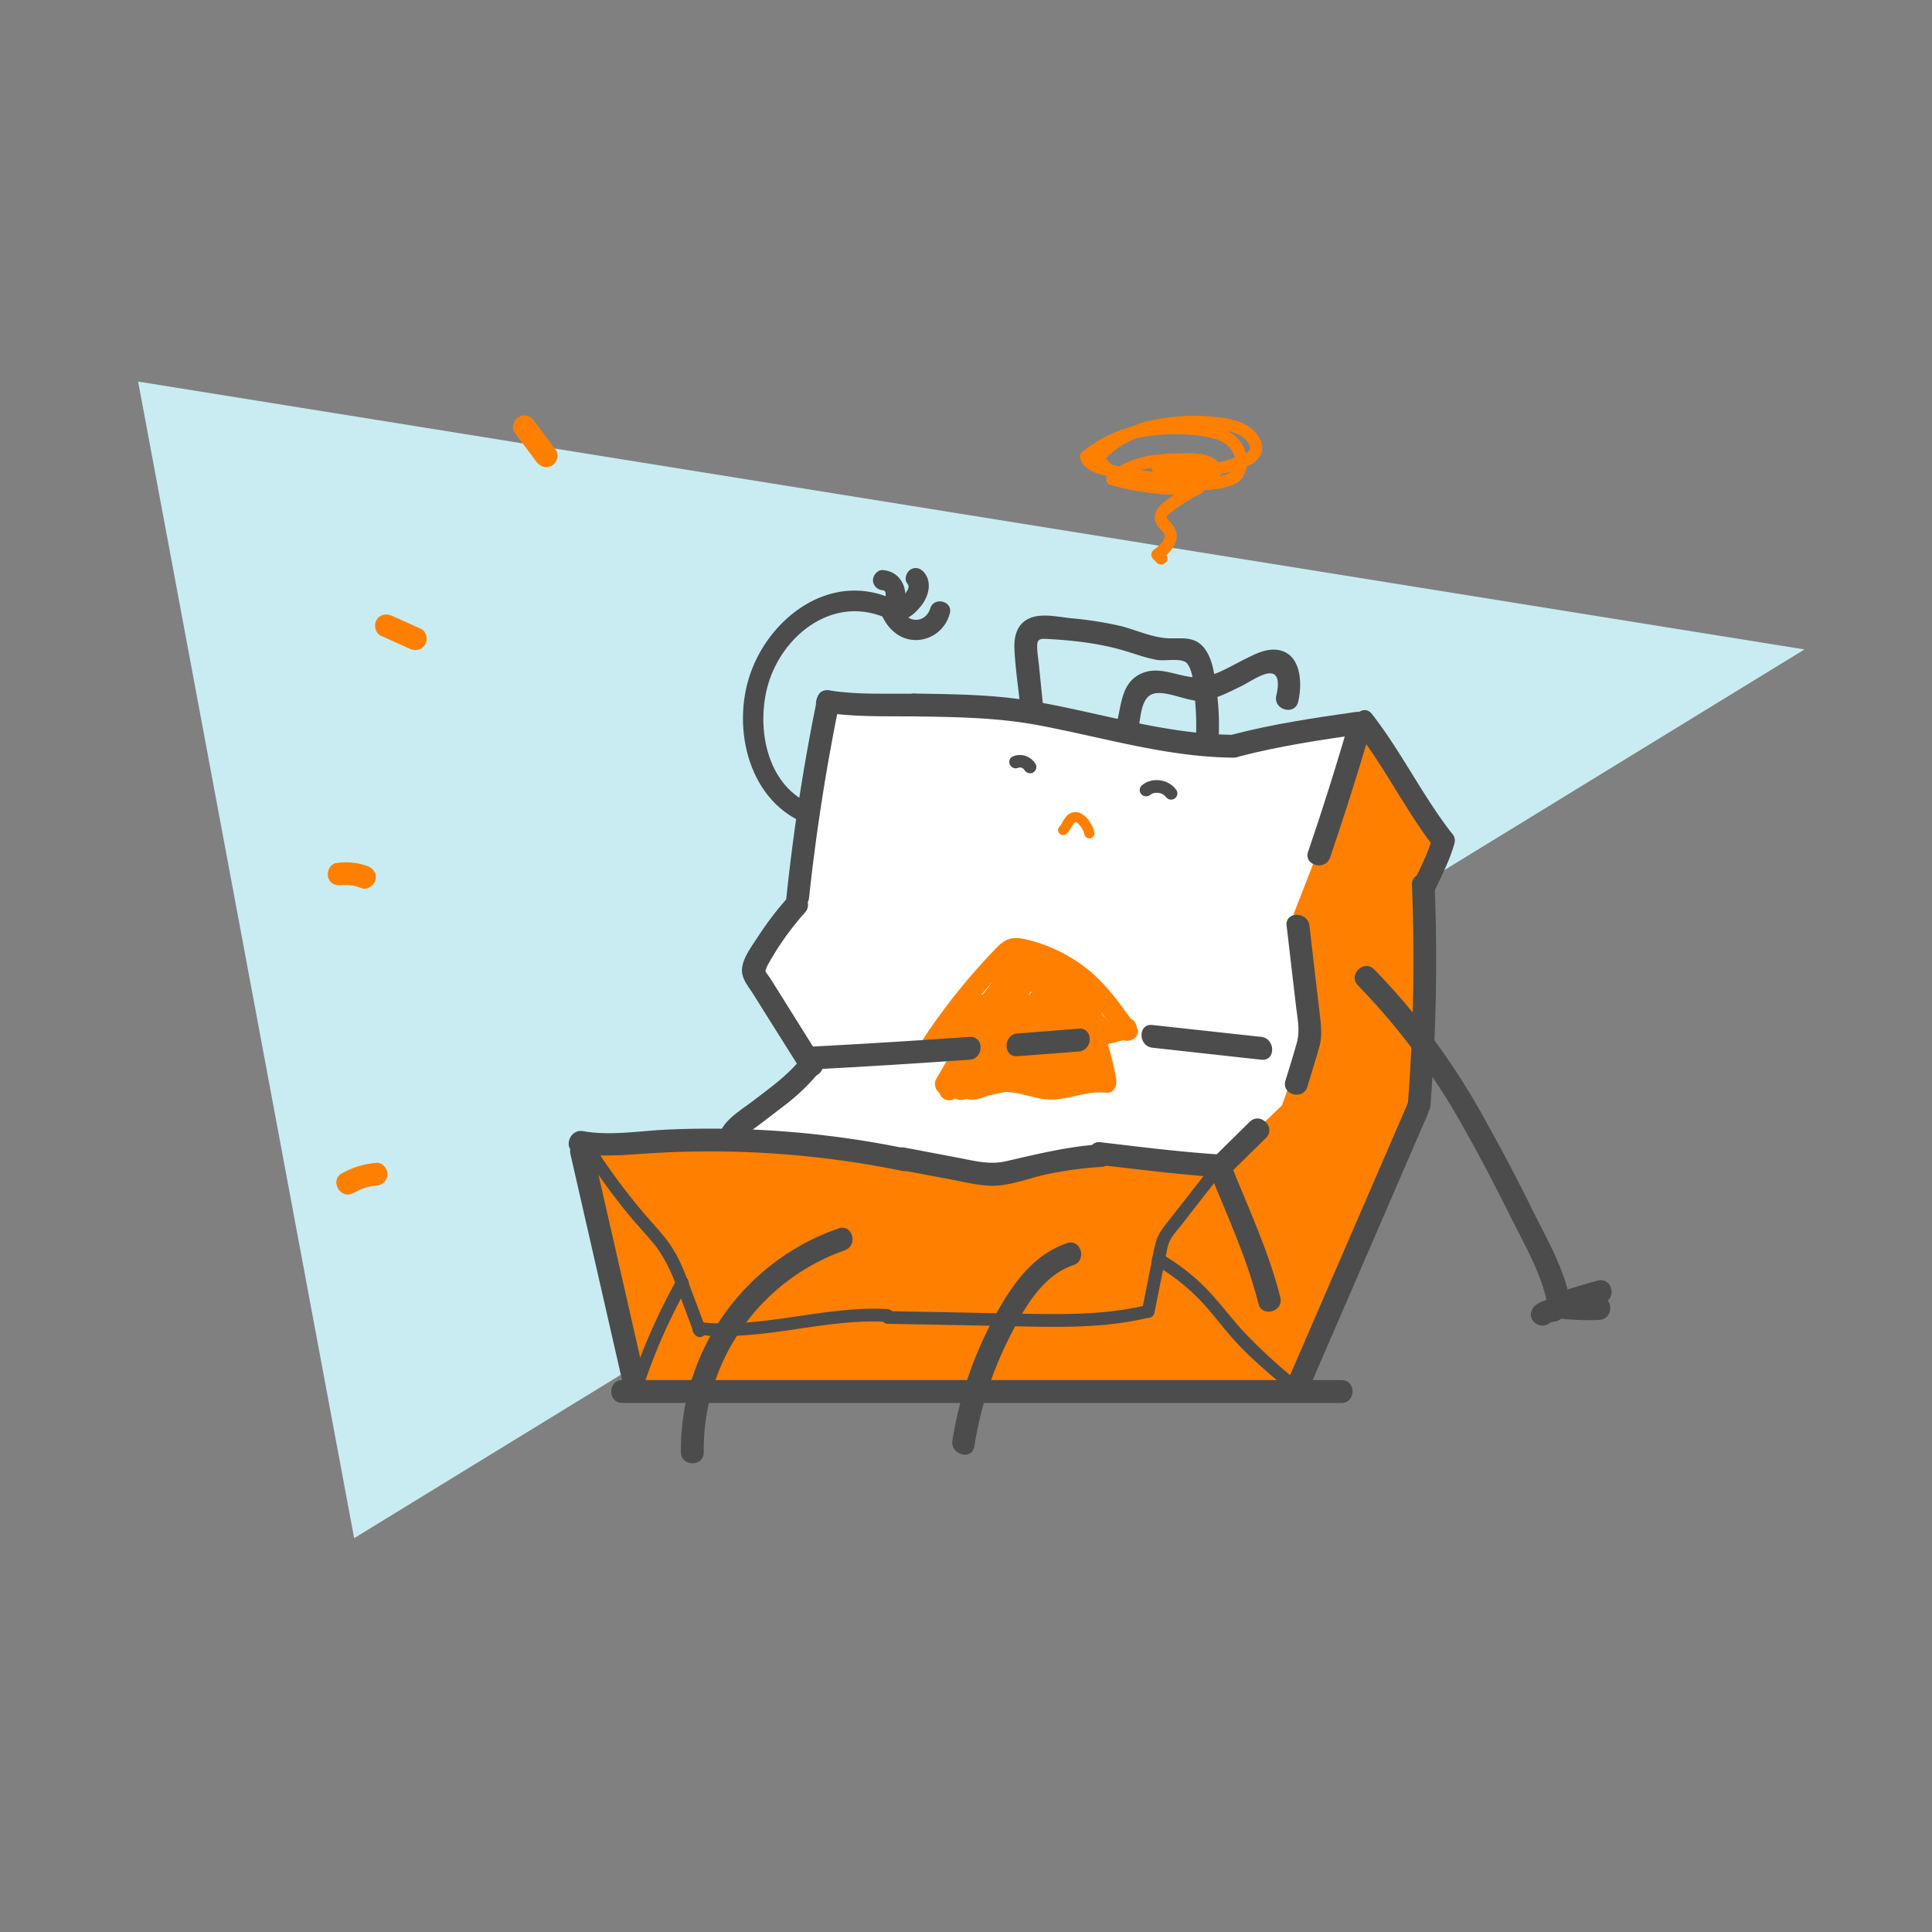 <svg fill="none" xmlns="http://www.w3.org/2000/svg" viewBox="0 0 148 148"><rect x="0" y="0" width="148" height="148" fill="#808080" stroke="none"/><path d="m10.58 29.23 16.55 88.6 111.1-68.08L10.58 29.23Z" fill="#C9ECF2"/><path d="M68.1 45.77c-4.6-1.89-9.13 1.55-10.62 5.83-1.48 4.26-.09 9.98 4.53 11.6.94.33 1.35-1.16.4-1.5-3.8-1.34-4.61-6.3-3.44-9.68 1.25-3.57 4.92-6.31 8.73-4.75.93.39 1.33-1.12.41-1.5Z" fill="#4C4C4C"/><path d="M67.58 47.18c.48 1.08 1.44 1.89 2.67 1.85a2.7 2.7 0 0 0 2.5-2.01c.3-.96-1.2-1.36-1.49-.41-.17.55-.63.93-1.22.86-.6-.07-.9-.56-1.12-1.07-.41-.91-1.75-.12-1.34.77v.01Z" fill="#4C4C4C"/><path d="M68.32 47.28c.89.59 1.76-.25 2.28-.92.52-.67.81-1.7.23-2.46-.25-.34-.67-.51-1.06-.28-.33.2-.53.72-.28 1.06.18.23.11.4-.04.64a2.58 2.58 0 0 1-.48.56c-.13.07-.08.09.14.06-.83-.55-1.61.8-.77 1.34h-.02Z" fill="#4C4C4C"/><path d="M69.2 46.6c.47-1.28-.07-2.8-1.55-2.93-.42-.04-.78.39-.78.78.01.42.36.76.78.77.38.04.12.83.06.97-.14.4.17.85.55.96.4.1.83-.14.95-.54Z" fill="#4C4C4C"/><path d="m63.4 53.88-2.32 15.54-3.42 5.06 4.13 6.7-6.11 6.04-11.29.41 4.16 18.59.69.51h50.19s3.9-9.53 4.63-11.23l4.61-10.68.32-16.88 1.55-3.4-6.36-8.94-10.39 1.63-16.35-2.94-4.32-.14-1.56-.13-1.2.15-6.95-.3Z" fill="#fff"/><path d="m48.59 106.74-4.2-19.1s13.6-.58 16.2-.04c2.6.53 12.6 1.95 14.18 2.16 1.57.2 6.08-.46 6.08-.46l4.7-.77 7.92.72 4.74-4.58 1.63-4.63-.94-9.51 3.15-8.09 2.13-6.85 6.36 8.95-1.4 4.23v15.5L98.9 106.74H48.6Z" fill="#FF8000"/><path d="M72 80.48a44.34 44.34 0 0 1 5.49-6.83c.41-.31.64-.22 1.12-.09 1.56.41 3 1.2 4.2 2.28a22.77 22.77 0 0 1 2.88 3.55c.58.81 1.92.04 1.34-.77-1.04-1.48-2.1-3-3.49-4.19a11.83 11.83 0 0 0-5-2.48c-.82-.2-1.4-.1-2.03.48a47.7 47.7 0 0 0-5.86 7.27c-.55.84.8 1.62 1.34.78Z" fill="#FF8000"/><path d="M73.63 81.15c.35-.1.71-.14 1.07-.1l-.74-.98c-.3.93-.96 2.7-.42 3.63.66 1.17 2.13.1 3.04-.02 1.44-.18 2.73.63 4.16.55 1.36-.08 2.64-.69 4.02-.52.55.06.82-.55.75-.99-.2-1.2-.5-2.39-.92-3.54l-.54.96a17.2 17.2 0 0 0 2.5-.61c.94-.3.54-1.8-.42-1.5-.81.27-1.65.47-2.49.61a.78.78 0 0 0-.54.96c.41 1.15.72 2.33.91 3.54l.75-.98c-1.8-.22-3.49.83-5.28.37-.83-.22-1.64-.46-2.52-.43-.4.01-.8.06-1.18.15-.42.1-1.01.47-1.43.44l.55.23c-.07-.07.18-1.01.2-1.17.1-.42.22-.84.35-1.26.16-.52-.27-.94-.75-.98-.5-.05-1 0-1.49.15-.96.27-.55 1.77.41 1.5v-.01Z" fill="#FF8000"/><path d="M77.5 74.38a27.78 27.78 0 0 1-4.1 3.9l1.1 1.09a30.99 30.99 0 0 0 4.51-4.35.78.78 0 0 0-1.1-1.1 19.7 19.7 0 0 0-3.02 3.05c-.5.62.17 1.8.94 1.22l3.15-2.37-1.06-1.06a18.73 18.73 0 0 0-2.07 3.69c-.27.65.34 1.52 1.07 1.06a26.49 26.49 0 0 0 4.62-3.69c.7-.7-.37-1.77-1.1-1.1a40.87 40.87 0 0 0-5.03 5.25c-.47.6.45 1.5 1.06 1.06l3.3-2.38-.94-1.22c-1.09 1-2.03 2.12-2.82 3.36-.43.67.4 1.44 1.06 1.07a31.64 31.64 0 0 0 5.16-3.75l-1.1-1.1c-1.18 1.06-2.33 2.14-3 3.6-.17.34-.14.88.27 1.06.5.25 1.09.3 1.62.13.3-.1.8-.3 1-.53.36-.1.4-.28.1-.55L81 81c-.7.93.06 2.28 1.2 2.1 1.28-.21 1.44-1.53 1.1-2.54-.6-1.72-.35-3.2.08-4.94h-1.5c.34 1 .76 1.97 1.26 2.9l1.06-1.05-3.45-2.17c-.8-.5-1.77-1.46-2.77-1.31a.75.75 0 0 0-.54.54c-.1.32 0 .67.24.91.2.2.48.27.75.2.88-.34.78-1.38.38-2.07a.8.8 0 0 0-.88-.35c-1.05.18-1.46 1.32-2 2.1a14.86 14.86 0 0 1-2.62 2.85l1.22.94c.42-.65.76-1.34 1-2.08.25-.76-.77-1.27-1.3-.75-.52.5-.91 1.1-1.17 1.78-.24.61.61 1.26 1.15.88 1.13-.83 2.19-1.72 3.27-2.6.8-.66 2.48-1.75 3.23-.41l.27-1.07a9.27 9.27 0 0 0-4.83 5.56l1.14-.47a3.78 3.78 0 0 1-1.47-1.14c-.5-.64-1.7-.31-1.42.6.27.88.42 1.79.45 2.7.02.48.5.92.99.76 2-.7 4.1-1 6.22-.9.54.03 1.03-.7.67-1.16a11.37 11.37 0 0 1-2.05-4.3c-.2-.83-1.6-.67-1.52.21l.48 5.83 1.16-.67a6.32 6.32 0 0 0-2.46-.68c-.98-.1-2.1-.08-2.9-.74-.6-.48-.73-1.44-1.45-1.76-.86-.37-1.77.52-2.44.94-.72.46-.28 1.7.6 1.42l1.05-.33c.94-.3.54-1.8-.42-1.5l-1.05.33.6 1.42c.42-.26.97-.77 1.48-.86l-.6-.08c.3.16.6 1.01.91 1.32.48.47 1.05.82 1.69 1.03 1.36.45 2.92.12 4.2.83.49.26 1.23-.06 1.17-.67l-.48-5.82-1.52.2c.4 1.69 1.15 3.28 2.2 4.66l.68-1.16c-2.26-.1-4.5.22-6.64.95l.98.74c-.03-1.05-.2-2.1-.5-3.11l-1.43.6c.53.72 1.22 1.3 2.03 1.7a.8.8 0 0 0 1.14-.47 7.74 7.74 0 0 1 4.13-4.62c.4-.19.47-.72.28-1.06-.73-1.32-2.35-1.66-3.7-1.17-.79.3-1.45.82-2.09 1.36-.92.78-1.85 1.55-2.83 2.25l1.14.88c.17-.42.43-.8.76-1.1l-1.31-.75c-.2.6-.49 1.18-.84 1.7-.51.78.58 1.49 1.22.95a15.94 15.94 0 0 0 2.95-3.3c.24-.37.52-1.18.98-1.26l-.88-.35.07.3.55-.54-.07.02.76.2-.06-.08.2.76.01-.09-.54.54.15-.02-.6-.07c.92.42 1.8 1.1 2.66 1.64l2.82 1.78c.68.43 1.4-.4 1.06-1.06-.43-.82-.8-1.67-1.1-2.55-.23-.69-1.3-.77-1.5 0a13.79 13.79 0 0 0-.54 3.52 6.12 6.12 0 0 0 .51 2.4c.02.2.11.38.27.5.17.34.28.3.35-.1.4-.6.27-1.65-.43-1.99-.32-.14-.7-.15-1.03-.02-.46.16-1.31 1.04-1.81.82l.29 1.06c.62-1.34 1.67-2.31 2.76-3.28.75-.67-.35-1.76-1.1-1.1a29.45 29.45 0 0 1-4.85 3.49l1.06 1.06a15.27 15.27 0 0 1 2.58-3.05c.64-.58-.21-1.74-.94-1.22l-3.3 2.38 1.07 1.06c1.4-1.82 3.1-3.37 4.78-4.92l-1.1-1.1a24.76 24.76 0 0 1-4.3 3.44l1.06 1.06c.55-1.3 1.24-2.54 2.07-3.68.44-.62-.45-1.53-1.06-1.07l-3.16 2.37.94 1.22A19.7 19.7 0 0 1 79.01 75l-1.1-1.1a30.79 30.79 0 0 1-4.5 4.38c-.8.62.31 1.7 1.1 1.1a27.7 27.7 0 0 0 4.08-3.9c.65-.75-.45-1.85-1.1-1.09Z" fill="#FF8000"/><path d="m83.78 79.17-.18-.05.28-1.06c-1.4.92-3.03 2.6-1.78 4.33a.78.78 0 0 0 1.44-.39c.12-1.4.46-2.95.32-4.35-.12-1.27-1.15-1.46-2.23-1.27-.66.12-1.33.27-1.98.47-.84.24-1.51.6-2.4.41-1.02-.22-1.98-.28-2.4.88-.34.94 1.17 1.35 1.5.42-.12.32 1.92.34 2.1.3.88-.2 1.72-.57 2.6-.78.2-.04 1.1-.36 1.27-.2.13.14-.08 1.1-.1 1.3L82 82l1.45-.39c-.68-.94.53-1.75 1.22-2.2a.8.8 0 0 0 .28-1.07c-.42-.85-1.66-1.03-2.26-.26-.6.77.49 1.88 1.1 1.1v-.01Z" fill="#FF8000"/><path d="M83.13 80.77c-1.95.42-3.8.83-5.82.75a5.64 5.64 0 0 0-4.23 1.42h1.1a2.23 2.23 0 0 0-1.8-.67l.68 1.16 1.78-3.04c.5-.87-.83-1.65-1.34-.78l-1.78 3.04c-.28.49.07 1.21.67 1.17.25-.08.53.01.69.22.3.3.79.3 1.1 0 1.4-1.26 2.9-.85 4.61-.92 1.6-.08 3.2-.52 4.75-.86.97-.2.56-1.7-.41-1.5Z" fill="#FF8000"/><path d="M73.08 84.2c.61-.34 1.67-.16 2.37-.26.83-.11 1.65-.3 2.44-.58.94-.32.54-1.81-.41-1.5-.95.34-1.94.55-2.95.63-.8.05-1.51-.03-2.23.36-.88.48-.1 1.82.78 1.34ZM78.94 75.53c.42-.45.66-1.04.65-1.65a.78.78 0 1 0-1.55 0v.14c.01-.09.01-.09 0 0l-.06.2c.04-.13-.03.05-.04.08l-.08.12c.05-.07.04-.06-.02 0a.78.78 0 0 0 1.1 1.1Z" fill="#FF8000"/><path d="M47.67 107.47h55.1c1.12 0 1.12-1.75 0-1.75h-55.1c-1.13 0-1.13 1.75 0 1.75Z" fill="#4C4C4C"/><path d="m49.43 105.69-4.05-17.74c-.25-1.09-1.94-.63-1.68.47l4.05 17.73c.25 1.1 1.94.63 1.68-.46Z" fill="#4C4C4C"/><path d="M44.2 88.34c2.03.35 4.04.09 6.08-.02a73.29 73.29 0 0 1 18.8 1.37c1.1.23 1.56-1.45.46-1.68a74.5 74.5 0 0 0-18.38-1.48c-2.14.09-4.37.5-6.5.12-1.1-.19-1.57 1.5-.47 1.69Z" fill="#4C4C4C"/><path d="m68.84 89.6 4.15.78c1.2.23 2.43.56 3.66.42 1.22-.14 2.38-.6 3.57-.85a28.7 28.7 0 0 1 4.17-.56c1.12-.07 1.13-1.81 0-1.74-2.53.16-4.9.75-7.35 1.31-1.22.28-2.39-.03-3.58-.26l-4.16-.79c-1.1-.2-1.57 1.48-.46 1.69ZM70.04 54.88c3.19.05 6.27.08 9.42.66 5 .93 9.9 2.46 15.04 2.5 1.12 0 1.12-1.74 0-1.75-5.21-.04-10.19-1.68-15.28-2.56-3.07-.53-6.08-.55-9.18-.6-1.12-.01-1.13 1.74 0 1.75Z" fill="#4C4C4C"/><path d="M63.14 54.58c2.27.35 4.6.28 6.9.3 1.12.01 1.12-1.73 0-1.74-2.12-.02-4.33.09-6.44-.24-1.1-.17-1.57 1.51-.46 1.68Z" fill="#4C4C4C"/><path d="M62.6 53.5a157.77 157.77 0 0 0-2.36 15.27c-.12 1.11 1.63 1.1 1.74 0 .53-4.97 1.3-9.9 2.3-14.8.22-1.1-1.46-1.57-1.68-.47ZM107.85 84.5l-9.15 21.14c-.44 1.02 1.06 1.91 1.51.88l9.15-21.14c.44-1.02-1.06-1.91-1.5-.88ZM84.3 89.25c3 .34 5.97.72 8.98.93 1.12.07 1.12-1.67 0-1.75-3-.2-5.99-.58-8.98-.93-1.12-.13-1.1 1.62 0 1.75Z" fill="#4C4C4C"/><path d="M92.66 89.8c1.34 3.3 2.87 6.6 3.74 10.06.27 1.09 1.95.63 1.68-.47-.87-3.47-2.4-6.75-3.74-10.06-.42-1.03-2.1-.58-1.68.46ZM109.73 64.18c-.31 1.06-.78 2.02-1.26 3.02s1.03 1.9 1.5.88c.54-1.13 1.1-2.24 1.44-3.44.31-1.08-1.37-1.55-1.68-.46Z" fill="#4C4C4C"/><path d="M108.16 67.8c.23 5.62.12 11.26-.32 16.87-.1 1.12 1.66 1.12 1.74 0 .44-5.61.55-11.25.32-16.87-.04-1.12-1.79-1.13-1.74 0ZM103.36 55.23c-.97 3.36-2.02 6.7-3.15 10-.37 1.06 1.32 1.52 1.68.46a229.6 229.6 0 0 0 3.16-10c.31-1.08-1.37-1.54-1.69-.46ZM98.56 70.91l.72 6.16c.11.94.32 1.86.07 2.78-.27.98-.58 1.96-.88 2.93-.33 1.08 1.36 1.54 1.68.47.3-1.02.64-2.04.92-3.07.25-.92.11-1.79 0-2.73l-.76-6.54c-.13-1.1-1.88-1.11-1.75 0ZM94.44 89.67l2.54-2.5c.8-.79-.44-2.02-1.24-1.24l-2.54 2.5c-.8.8.43 2.03 1.24 1.24ZM60.44 68.66c-.88.97-1.67 2.01-2.38 3.1-.5.78-1.43 1.94-1.18 2.92.13.54.54 1.02.83 1.49l1.23 1.96 2.47 3.93c.6.95 2.1.08 1.5-.88l-3.9-6.23c-.1-.16-.38-.47-.4-.65.02.17.1-.2.19-.35a21.74 21.74 0 0 1 2.87-4.05c.74-.84-.49-2.08-1.24-1.24Z" fill="#4C4C4C"/><path d="M61.42 81.02c-1.04 1.36-2.48 2.34-3.82 3.38-.74.57-3.08 1.95-2.29 3.12.63.93 2.14.05 1.51-.88l-.05-.08v.88c.24-.53 1.05-1 1.5-1.36l1.7-1.3c1.1-.82 2.1-1.78 2.96-2.87.68-.89-.84-1.76-1.51-.88ZM94.97 57.94c3.07-.8 6.2-1.26 9.35-1.71 1.1-.16.64-1.84-.47-1.69-3.13.45-6.28.91-9.35 1.71-1.08.28-.62 1.97.47 1.69Z" fill="#4C4C4C"/><path d="M103.87 55.94c2.24 2.88 3.84 6.2 6.08 9.09.69.88 1.91-.36 1.23-1.24-2.23-2.88-3.83-6.2-6.08-9.09-.68-.88-1.91.36-1.23 1.24ZM77.94 80.91c1.57-.11 3.14-.24 4.7-.36 1.11-.1 1.12-1.84 0-1.75l-4.7.37c-1.1.08-1.12 1.83 0 1.74ZM62.28 81.92c4-.21 8-.46 12-.74 1.11-.08 1.12-1.82 0-1.75-4 .28-8 .53-12 .74-1.12.06-1.13 1.8 0 1.75ZM88.28 80.26l8.34.92c1.12.12 1.1-1.62 0-1.75l-8.34-.91c-1.12-.13-1.1 1.62 0 1.74ZM79.91 54.15l-.31-3.08c-.05-.51-.14-1.03-.15-1.55 0-.51.17-.6.65-.58 2 .1 4.08.33 6 .9.87.25 1.7.58 2.6.72.59.09 1.9-.2 2.26.29.49.65.5 1.99.58 2.76.1 1 .12 2 .07 3-.06 1.13 1.69 1.13 1.74 0 .07-1.31.01-2.63-.18-3.94-.14-1-.27-2.17-.9-3-.73-.93-1.62-.75-2.67-.77-1.29-.03-2.51-.63-3.74-.94-1.26-.29-2.53-.49-3.82-.6-1-.1-2.33-.43-3.27.05-.87.43-1.1 1.36-1.06 2.25.06 1.5.3 3.01.45 4.5.11 1.1 1.86 1.12 1.75 0ZM92.86 89.25l-3.08 3.93c-.48.62-1.03 1.21-1.24 1.98-.21.78-.33 1.6-.5 2.4l-.55 2.78a.5.5 0 0 0 .34.6c.26.06.53-.09.6-.34l.94-4.71c.05-.35.16-.68.32-.99.21-.32.44-.62.7-.92l1.47-1.89 1.69-2.15a.5.5 0 0 0 0-.69.5.5 0 0 0-.7 0Z" fill="#4C4C4C"/><path d="M87.75 100c-2.45.58-4.99.68-7.51.66-2.6-.02-5.2-.09-7.81-.14l-4.42-.08c-.63-.02-.63.95 0 .97l7.98.15c2.56.05 5.13.16 7.69 0a25.5 25.5 0 0 0 4.33-.62c.61-.15.35-1.08-.26-.94Z" fill="#4C4C4C"/><path d="M68 100.28c-4.31-.24-8.51 1.15-12.82 1.1-.3 0-.6-.01-.9-.04-.26-.01-.62-.11-.87-.04a.52.52 0 0 0-.29.78c.17.28.61.39.83.11a.5.5 0 0 0 0-.69.49.49 0 0 0-.68 0l-.02.03.34-.15h-.02l.34.15.09.14v.26-.02l-.34.34c-.07.01.08.03.08.03l.18.01.31.03a19.36 19.36 0 0 0 2.12.01c.95-.04 1.9-.14 2.84-.26 1.86-.24 3.72-.57 5.6-.74 1.06-.1 2.13-.12 3.2-.07.63.03.63-.94 0-.97H68Z" fill="#4C4C4C"/><path d="M44.52 88.01a50.47 50.47 0 0 0 3.83 5.27c.67.8 1.41 1.55 2.03 2.38.58.85 1.05 1.77 1.39 2.75l1.37 3.66c.08.26.34.4.6.34a.5.5 0 0 0 .34-.6l-1.24-3.3c-.37-1-.76-2-1.33-2.9-.57-.9-1.34-1.69-2.04-2.5a48.11 48.11 0 0 1-4.12-5.58c-.33-.53-1.16-.04-.83.48Z" fill="#4C4C4C"/><path d="M49.3 106.15a44.79 44.79 0 0 1 3.4-7.66c.3-.55-.54-1.03-.84-.49a46.15 46.15 0 0 0-3.5 7.9c-.19.59.74.84.94.25ZM88.48 96.9c1.5.87 2.85 1.98 4 3.3.6.7 1.18 1.44 1.79 2.15.6.69 1.24 1.34 1.92 1.95.77.71 1.57 1.39 2.37 2.06.19.18.5.18.68 0 .2-.2.2-.5 0-.69a39.03 39.03 0 0 1-4.1-3.8c-1.25-1.4-2.28-2.86-3.7-4.06-.76-.66-1.6-1.25-2.47-1.76-.54-.31-1.03.53-.49.84ZM104.03 75.49a51.8 51.8 0 0 1 8.37 11.4c1.15 2.04 2.22 4.12 3.26 6.21 1.1 2.22 2.46 4.47 2.9 6.93.2 1.1 1.9.63 1.7-.47-.46-2.44-1.78-4.68-2.88-6.89a135.7 135.7 0 0 0-3.49-6.65 52.78 52.78 0 0 0-8.62-11.76c-.8-.8-2.03.44-1.24 1.23Z" fill="#4C4C4C"/><path d="M119.12 100.97c1.12.14 2.26.19 3.4.14 1.11-.05 1.12-1.8 0-1.75-1.14.05-2.28 0-3.4-.14-.48-.06-.87.44-.88.88 0 .52.41.81.88.87Z" fill="#4C4C4C"/><path d="M119.9 100.68c.98-.33 1.95-.63 2.94-.9 1.08-.3.63-1.98-.46-1.68-.99.27-1.97.56-2.94.9-1.05.36-.6 2.04.47 1.68Z" fill="#4C4C4C"/><path d="M119.02 99.5c-.47.03-.92.17-1.31.43-.38.25-.58.77-.32 1.19.25.37.8.58 1.2.31l.2-.12c.14-.09-.18.05 0 0a2.2 2.2 0 0 1 .22-.06c.45-.03.9-.38.87-.87-.02-.45-.39-.9-.87-.87h.01ZM64.24 94.1a17.97 17.97 0 0 0-12.08 17.15c.02 1.12 1.76 1.13 1.75 0a16.18 16.18 0 0 1 10.8-15.47c1.05-.36.6-2.05-.47-1.68ZM81.75 95.23c-2.76.92-4.41 3.47-5.71 5.91a29.54 29.54 0 0 0-3.08 9.2c-.18 1.1 1.5 1.57 1.68.46a28.07 28.07 0 0 1 2.59-8.16c1.09-2.18 2.52-4.9 4.99-5.72 1.06-.35.6-2.04-.47-1.69ZM87.07 56.33c.32-.84.21-2.5 1-3.05.85-.6 2.7.41 3.72.4 1.17-.02 2.2-.59 3.22-1.08.64-.3 1.37-.85 2.07-1 1.02-.19.85 1 .69 1.69-.25 1.1 1.43 1.55 1.68.46.33-1.42.24-3.74-1.63-3.97-.83-.1-1.6.29-2.31.64-.97.47-1.96 1.1-3 1.38-1.76.49-3.52-1.06-5.25-.12-1.54.83-1.33 2.78-1.87 4.18-.4 1.05 1.28 1.5 1.68.47ZM77.94 58.84a.89.89 0 0 1 .2-.06l-.14.02a.95.95 0 0 1 .24 0l-.13-.02c.08.01.16.04.24.07l-.12-.05c.08.03.14.07.2.12l-.1-.08c.07.05.12.1.17.16l-.08-.1c.02.03.05.06.06.1.07.1.17.18.3.22a.48.48 0 0 0 .54-.71 1.4 1.4 0 0 0-1.64-.6.53.53 0 0 0-.3.21.49.49 0 0 0 .18.67c.11.07.25.08.37.05ZM88.16 60.86c-.12.1-.01 0 .02-.01l.11-.06c.07-.04-.1.03-.04.01l.06-.02a.8.8 0 0 1 .12-.03.42.42 0 0 1 .12-.02h-.05.19c.04 0 .17.03.01 0l.24.05.05.02c.04.02.08.05-.03-.01l.1.05.1.06.05.04c-.1-.08-.06-.05-.03-.03l.09.09.04.04c.06.06-.07-.1-.02-.02.07.1.17.19.3.22a.48.48 0 0 0 .54-.7 1.8 1.8 0 0 0-1.2-.75 1.79 1.79 0 0 0-1.47.38.48.48 0 0 0 .35.83c.13-.01.25-.06.34-.14h.01Z" fill="#4C4C4C"/><path d="M81.74 63.85c.17-.2.32-.44.45-.68l.05-.08c-.04.06 0 0 .02-.01l.06-.06-.02.02.03-.03a.27.27 0 0 1 .07-.03c-.11.02.01 0 .02 0h-.03.04-.03l.05.01c-.06-.02-.01 0 .02.02l.04.02.05.04.06.06a1.72 1.72 0 0 1 .2.23c.07.1.12.2.17.3.05.1-.02-.07.01.02l.03.1.05.18a.39.39 0 0 0 .75-.21c-.07-.3-.2-.59-.38-.84-.19-.3-.47-.53-.8-.67a.93.93 0 0 0-.98.32c-.1.13-.2.26-.27.4l-.11.2-.06.08-.04.05a.39.39 0 1 0 .55.55v.01ZM88.52 36.2a11.1 11.1 0 0 0 7.2-.57c.73-.35 1.19-1.04.86-1.85-.53-1.3-2.04-1.69-3.3-1.82-1.7-.2-3.43-.11-5.1.25a8.26 8.26 0 0 0-4.33 2.47.46.46 0 0 0-.12.45c.73 1.77 2.79 2.16 4.49 2.37a18.15 18.15 0 0 0 4.94-.04c.5-.04.99-.17 1.44-.39.79-.44 1.06-1.32.9-2.17a2.75 2.75 0 0 0-1.57-1.93c-.86-.4-1.8-.51-2.74-.58-.9-.07-1.8-.06-2.69.02a9.8 9.8 0 0 0-5.63 2.24.46.46 0 0 0-.12.45c.17.67.8 1 1.42 1.19a22.11 22.11 0 0 0 7.4.86c.77-.05 1.55-.22 2.04-.9a.47.47 0 0 0 0-.46c-.6-1.1-2.03-1.1-3.12-1.07-1.26.03-2.56.1-3.76.54a5.4 5.4 0 0 0-1.85 1.12.47.47 0 0 0 .2.78c2.17.59 4.41.84 6.66.74l-.24-.87c-.62.29-1.21.63-1.77 1.03-.52.36-1.21.8-1.27 1.48-.02.3.07.59.27.82.14.17.37.34.45.56.17.44-.46.95-.75 1.17a.47.47 0 0 0-.1.73l.3.3c.44.41 1.1-.24.67-.66l-.31-.3-.1.74c.5-.38 1.01-.84 1.2-1.46.08-.3.06-.64-.07-.93-.14-.24-.31-.47-.52-.67-.13-.15-.16-.23-.02-.4a11.77 11.77 0 0 1 2.5-1.61c.4-.2.2-.88-.24-.86a20.7 20.7 0 0 1-6.4-.71l.2.77c1.02-.95 2.44-1.23 3.8-1.33.69-.07 1.39-.08 2.09-.05.5.02 1.11.12 1.38.6v-.46c-.37.51-1.33.44-1.87.45a22.47 22.47 0 0 1-5.54-.59c-.41-.09-.82-.2-1.22-.34-.23-.08-.49-.2-.55-.46l-.12.46a8.4 8.4 0 0 1 4.2-1.86c.78-.13 1.57-.19 2.36-.18.8 0 1.59.06 2.37.2.68.12 1.48.37 1.89.98.3.44.45 1.12.1 1.57-.24.3-.65.39-1 .46a17.97 17.97 0 0 1-4.28.19c-.97-.05-1.91-.22-2.83-.5-.67-.21-1.41-.6-1.7-1.28l-.12.45c1.9-2.15 4.86-2.63 7.59-2.52.62 0 1.25.06 1.87.18.5.1 1.03.27 1.4.63.2.16.34.39.4.64.03.23-.15.36-.33.46a10.02 10.02 0 0 1-6.66.58c-.58-.16-.83.74-.25.9ZM39.43 33.14l1.65 2.22c.28.38.75.57 1.2.31.37-.22.59-.81.3-1.2l-1.64-2.21c-.28-.38-.76-.57-1.2-.32-.37.22-.6.82-.31 1.2ZM29.16 48.69l2.21 1c.43.2.94.12 1.2-.32.22-.37.11-1-.32-1.2l-2.21-.99c-.43-.2-.94-.12-1.2.31-.21.38-.11 1 .32 1.2ZM26.2 67.8c.51-.04 1.02.04 1.49.24.44.16.96-.2 1.07-.62.14-.49-.17-.9-.6-1.07a4.8 4.8 0 0 0-2.42-.23c-.47.07-.72.67-.6 1.08.13.5.6.67 1.07.6ZM27.07 91.4a4.4 4.4 0 0 1 1.75-.58.9.9 0 0 0 .87-.87c0-.44-.4-.91-.87-.87-.93.08-1.82.35-2.63.8-.97.56-.1 2.06.88 1.51Z" fill="#FF8000"/></svg>